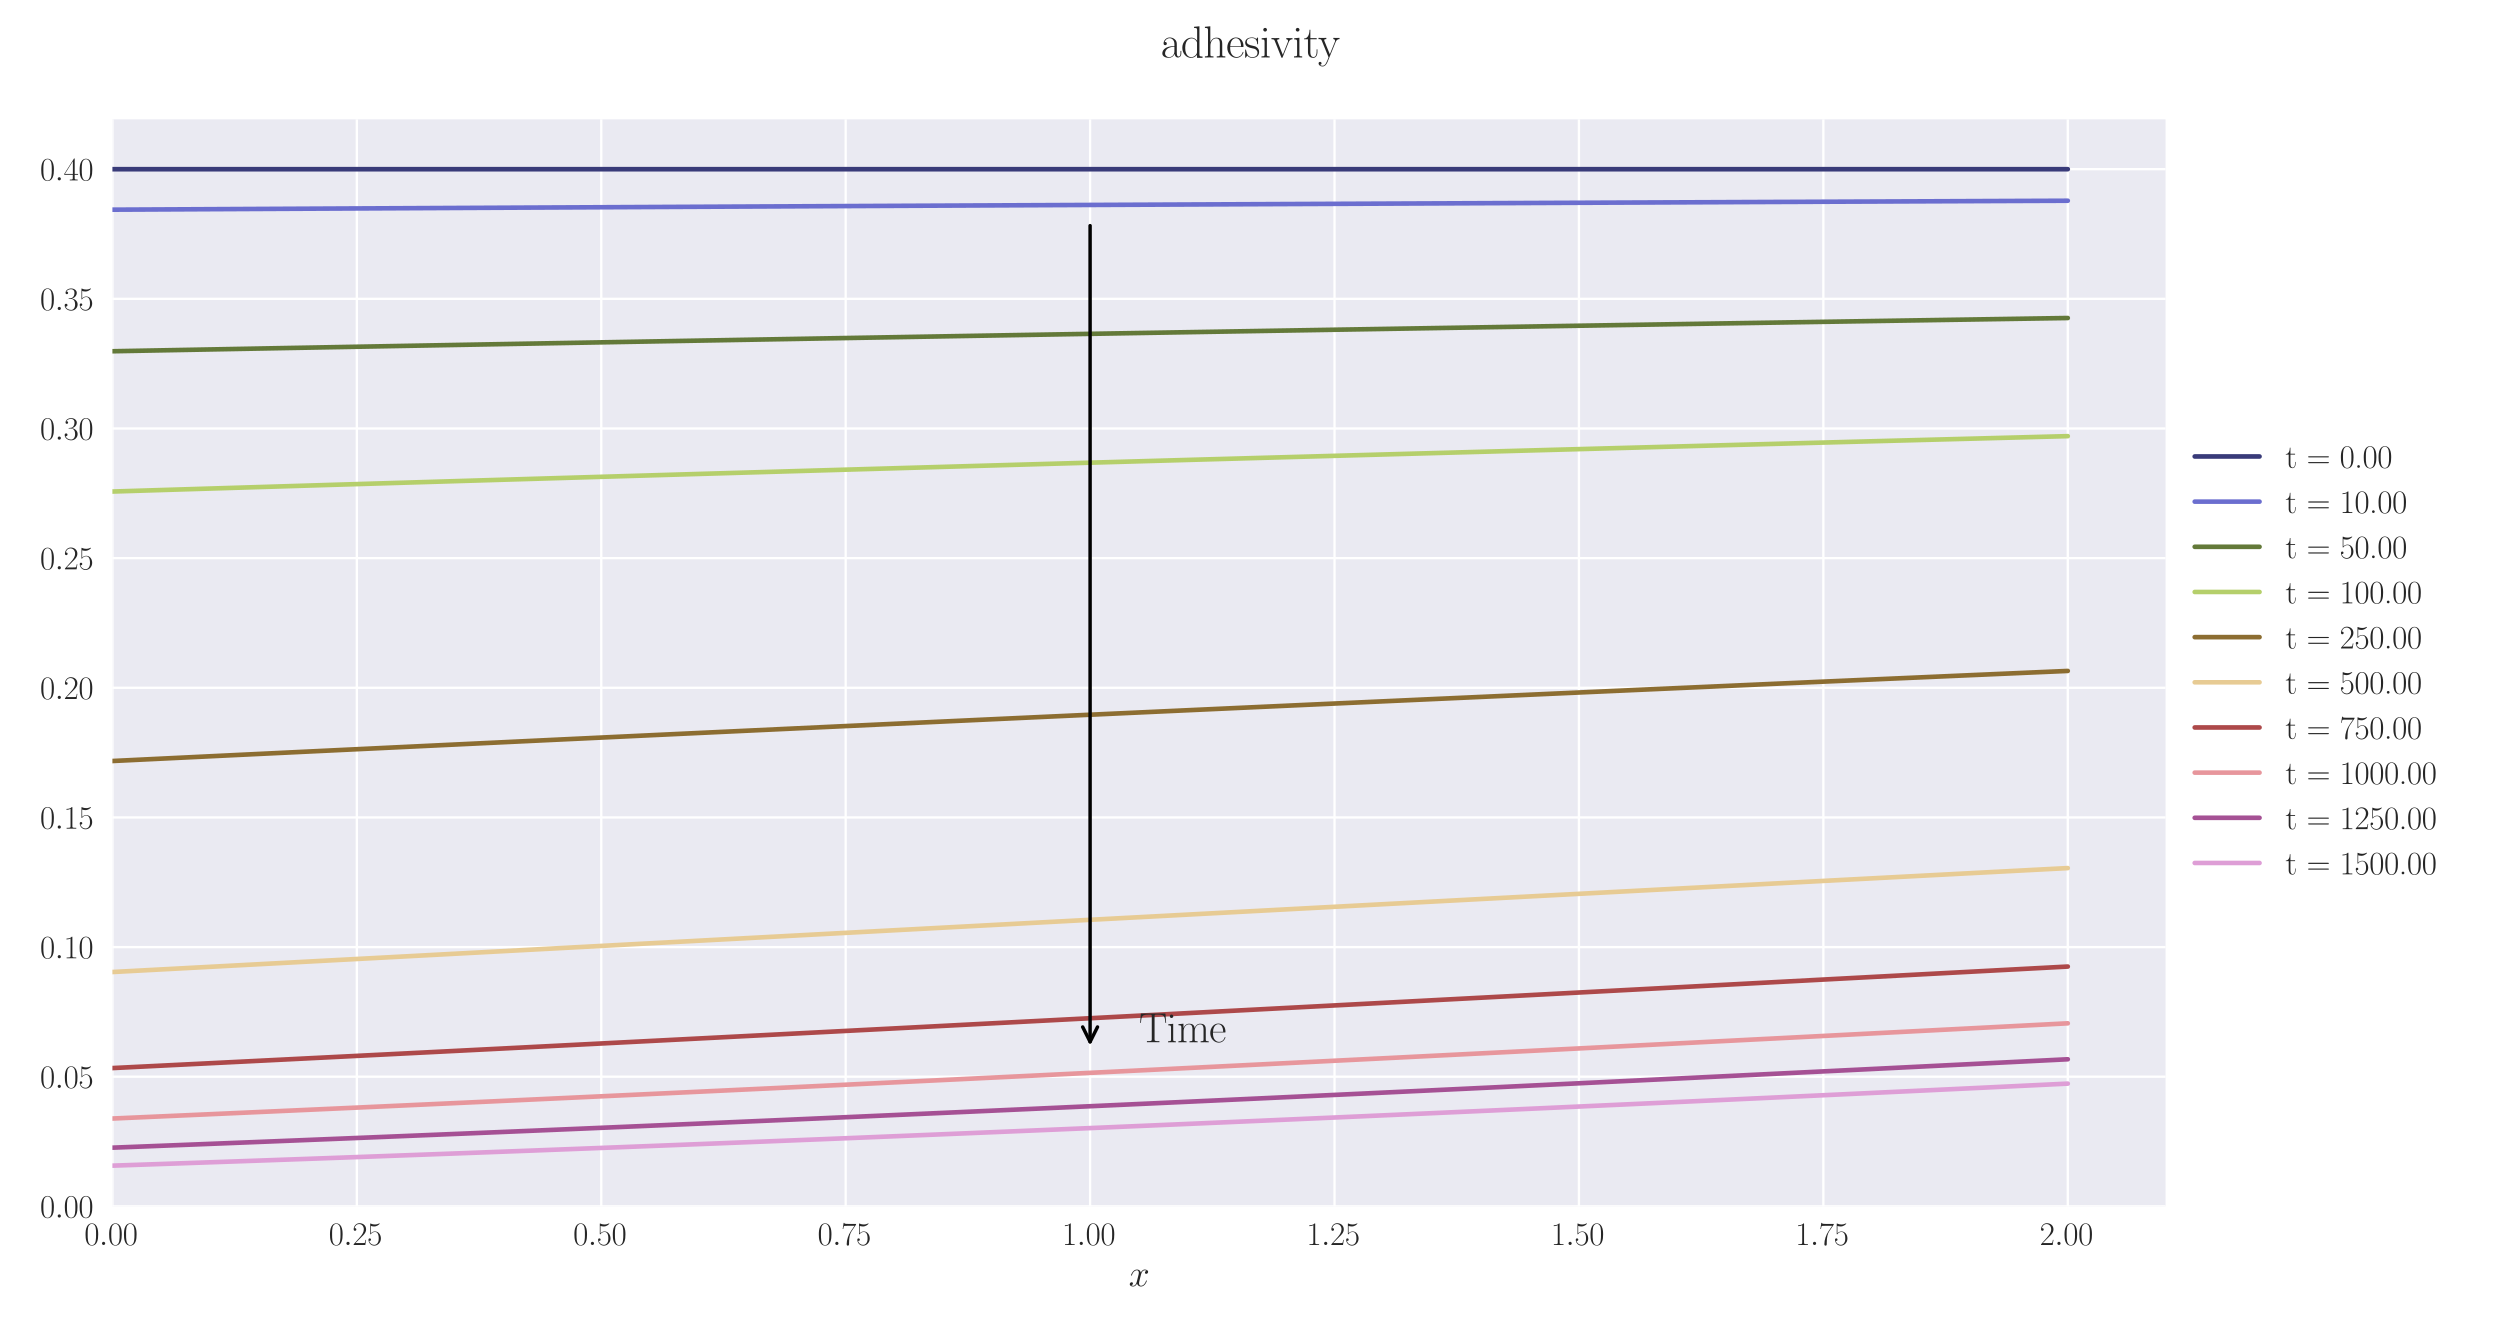 <?xml version="1.0" encoding="utf-8" standalone="no"?>
<!DOCTYPE svg PUBLIC "-//W3C//DTD SVG 1.1//EN"
  "http://www.w3.org/Graphics/SVG/1.1/DTD/svg11.dtd">
<svg xmlns:xlink="http://www.w3.org/1999/xlink" width="1080pt" height="576pt" viewBox="0 0 1080 576" xmlns="http://www.w3.org/2000/svg" version="1.1">
 <defs>
  <style type="text/css">*{stroke-linejoin: round; stroke-linecap: butt}</style>
 </defs>
 <g id="figure_1">
  <g id="patch_1">
   <path d="M 0 576 
L 1080 576 
L 1080 0 
L 0 0 
z
" style="fill: #ffffff"/>
  </g>
  <g id="axes_1">
   <g id="patch_2">
    <path d="M 48.559 521.153 
L 935.518 521.153 
L 935.518 51.564 
L 48.559 51.564 
z
" style="fill: #eaeaf2"/>
   </g>
   <g id="matplotlib.axis_1">
    <g id="xtick_1">
     <g id="line2d_1">
      <path d="M 48.559 521.153 
L 48.559 51.564 
" clip-path="url(#p5859618c76)" style="fill: none; stroke: #ffffff; stroke-linecap: round"/>
     </g>
     <g id="line2d_2"/>
     <g id="text_1">
      <!-- $\mathdefault{0.00}$ -->
      <g style="fill: #262626" transform="translate(36.42 537.839) scale(0.14 -0.14)">
       <defs>
        <path id="CMR17-30" d="M 2688 2025 
C 2688 2416 2682 3080 2413 3591 
C 2176 4039 1798 4198 1466 4198 
C 1158 4198 768 4058 525 3597 
C 269 3118 243 2524 243 2025 
C 243 1661 250 1106 448 619 
C 723 -39 1216 -128 1466 -128 
C 1760 -128 2208 -7 2470 600 
C 2662 1042 2688 1559 2688 2025 
z
M 1466 -26 
C 1056 -26 813 325 723 812 
C 653 1188 653 1738 653 2096 
C 653 2588 653 2997 736 3387 
C 858 3929 1216 4096 1466 4096 
C 1728 4096 2067 3923 2189 3400 
C 2272 3036 2278 2607 2278 2096 
C 2278 1680 2278 1169 2202 792 
C 2067 95 1690 -26 1466 -26 
z
" transform="scale(0.016)"/>
        <path id="CMMI12-3a" d="M 1178 307 
C 1178 492 1024 619 870 619 
C 685 619 557 466 557 313 
C 557 128 710 0 864 0 
C 1050 0 1178 153 1178 307 
z
" transform="scale(0.016)"/>
       </defs>
       <use xlink:href="#CMR17-30" transform="scale(0.996)"/>
       <use xlink:href="#CMMI12-3a" transform="translate(45.69 0) scale(0.996)"/>
       <use xlink:href="#CMR17-30" transform="translate(72.788 0) scale(0.996)"/>
       <use xlink:href="#CMR17-30" transform="translate(118.478 0) scale(0.996)"/>
      </g>
     </g>
    </g>
    <g id="xtick_2">
     <g id="line2d_3">
      <path d="M 154.149 521.153 
L 154.149 51.564 
" clip-path="url(#p5859618c76)" style="fill: none; stroke: #ffffff; stroke-linecap: round"/>
     </g>
     <g id="line2d_4"/>
     <g id="text_2">
      <!-- $\mathdefault{0.25}$ -->
      <g style="fill: #262626" transform="translate(142.01 537.839) scale(0.14 -0.14)">
       <defs>
        <path id="CMR17-32" d="M 2669 989 
L 2554 989 
C 2490 536 2438 459 2413 420 
C 2381 369 1920 369 1830 369 
L 602 369 
C 832 619 1280 1072 1824 1597 
C 2214 1967 2669 2402 2669 3035 
C 2669 3790 2067 4224 1395 4224 
C 691 4224 262 3604 262 3030 
C 262 2780 448 2748 525 2748 
C 589 2748 781 2787 781 3010 
C 781 3207 614 3264 525 3264 
C 486 3264 448 3258 422 3245 
C 544 3790 915 4058 1306 4058 
C 1862 4058 2227 3617 2227 3035 
C 2227 2479 1901 2000 1536 1584 
L 262 146 
L 262 0 
L 2515 0 
L 2669 989 
z
" transform="scale(0.016)"/>
        <path id="CMR17-35" d="M 730 3692 
C 794 3666 1056 3584 1325 3584 
C 1920 3584 2246 3911 2432 4100 
C 2432 4157 2432 4192 2394 4192 
C 2387 4192 2374 4192 2323 4163 
C 2099 4058 1837 3973 1517 3973 
C 1325 3973 1037 3999 723 4139 
C 653 4171 640 4171 634 4171 
C 602 4171 595 4164 595 4037 
L 595 2203 
C 595 2089 595 2057 659 2057 
C 691 2057 704 2070 736 2114 
C 941 2401 1222 2522 1542 2522 
C 1766 2522 2246 2382 2246 1289 
C 2246 1085 2246 715 2054 421 
C 1894 159 1645 25 1370 25 
C 947 25 518 320 403 814 
C 429 807 480 795 506 795 
C 589 795 749 840 749 1038 
C 749 1210 627 1280 506 1280 
C 358 1280 262 1190 262 1011 
C 262 454 704 -128 1382 -128 
C 2042 -128 2669 440 2669 1264 
C 2669 2030 2170 2624 1549 2624 
C 1222 2624 947 2503 730 2274 
L 730 3692 
z
" transform="scale(0.016)"/>
       </defs>
       <use xlink:href="#CMR17-30" transform="scale(0.996)"/>
       <use xlink:href="#CMMI12-3a" transform="translate(45.69 0) scale(0.996)"/>
       <use xlink:href="#CMR17-32" transform="translate(72.788 0) scale(0.996)"/>
       <use xlink:href="#CMR17-35" transform="translate(118.478 0) scale(0.996)"/>
      </g>
     </g>
    </g>
    <g id="xtick_3">
     <g id="line2d_5">
      <path d="M 259.74 521.153 
L 259.74 51.564 
" clip-path="url(#p5859618c76)" style="fill: none; stroke: #ffffff; stroke-linecap: round"/>
     </g>
     <g id="line2d_6"/>
     <g id="text_3">
      <!-- $\mathdefault{0.50}$ -->
      <g style="fill: #262626" transform="translate(247.6 537.839) scale(0.14 -0.14)">
       <use xlink:href="#CMR17-30" transform="scale(0.996)"/>
       <use xlink:href="#CMMI12-3a" transform="translate(45.69 0) scale(0.996)"/>
       <use xlink:href="#CMR17-35" transform="translate(72.788 0) scale(0.996)"/>
       <use xlink:href="#CMR17-30" transform="translate(118.478 0) scale(0.996)"/>
      </g>
     </g>
    </g>
    <g id="xtick_4">
     <g id="line2d_7">
      <path d="M 365.33 521.153 
L 365.33 51.564 
" clip-path="url(#p5859618c76)" style="fill: none; stroke: #ffffff; stroke-linecap: round"/>
     </g>
     <g id="line2d_8"/>
     <g id="text_4">
      <!-- $\mathdefault{0.75}$ -->
      <g style="fill: #262626" transform="translate(353.19 537.839) scale(0.14 -0.14)">
       <defs>
        <path id="CMR17-37" d="M 2886 3941 
L 2886 4081 
L 1382 4081 
C 634 4081 621 4165 595 4288 
L 480 4288 
L 294 3094 
L 410 3094 
C 429 3215 474 3540 550 3661 
C 589 3712 1062 3712 1171 3712 
L 2579 3712 
L 1869 2661 
C 1395 1954 1069 999 1069 165 
C 1069 89 1069 -128 1299 -128 
C 1530 -128 1530 89 1530 171 
L 1530 465 
C 1530 1508 1709 2196 2003 2636 
L 2886 3941 
z
" transform="scale(0.016)"/>
       </defs>
       <use xlink:href="#CMR17-30" transform="scale(0.996)"/>
       <use xlink:href="#CMMI12-3a" transform="translate(45.69 0) scale(0.996)"/>
       <use xlink:href="#CMR17-37" transform="translate(72.788 0) scale(0.996)"/>
       <use xlink:href="#CMR17-35" transform="translate(118.478 0) scale(0.996)"/>
      </g>
     </g>
    </g>
    <g id="xtick_5">
     <g id="line2d_9">
      <path d="M 470.92 521.153 
L 470.92 51.564 
" clip-path="url(#p5859618c76)" style="fill: none; stroke: #ffffff; stroke-linecap: round"/>
     </g>
     <g id="line2d_10"/>
     <g id="text_5">
      <!-- $\mathdefault{1.00}$ -->
      <g style="fill: #262626" transform="translate(458.781 537.839) scale(0.14 -0.14)">
       <defs>
        <path id="CMR17-31" d="M 1702 4058 
C 1702 4192 1696 4192 1606 4192 
C 1357 3916 979 3827 621 3827 
C 602 3827 570 3827 563 3808 
C 557 3795 557 3782 557 3648 
C 755 3648 1088 3686 1344 3839 
L 1344 461 
C 1344 236 1331 160 781 160 
L 589 160 
L 589 0 
C 896 0 1216 0 1523 0 
C 1830 0 2150 0 2458 0 
L 2458 160 
L 2266 160 
C 1715 160 1702 230 1702 458 
L 1702 4058 
z
" transform="scale(0.016)"/>
       </defs>
       <use xlink:href="#CMR17-31" transform="scale(0.996)"/>
       <use xlink:href="#CMMI12-3a" transform="translate(45.69 0) scale(0.996)"/>
       <use xlink:href="#CMR17-30" transform="translate(72.788 0) scale(0.996)"/>
       <use xlink:href="#CMR17-30" transform="translate(118.478 0) scale(0.996)"/>
      </g>
     </g>
    </g>
    <g id="xtick_6">
     <g id="line2d_11">
      <path d="M 576.511 521.153 
L 576.511 51.564 
" clip-path="url(#p5859618c76)" style="fill: none; stroke: #ffffff; stroke-linecap: round"/>
     </g>
     <g id="line2d_12"/>
     <g id="text_6">
      <!-- $\mathdefault{1.25}$ -->
      <g style="fill: #262626" transform="translate(564.371 537.839) scale(0.14 -0.14)">
       <use xlink:href="#CMR17-31" transform="scale(0.996)"/>
       <use xlink:href="#CMMI12-3a" transform="translate(45.69 0) scale(0.996)"/>
       <use xlink:href="#CMR17-32" transform="translate(72.788 0) scale(0.996)"/>
       <use xlink:href="#CMR17-35" transform="translate(118.478 0) scale(0.996)"/>
      </g>
     </g>
    </g>
    <g id="xtick_7">
     <g id="line2d_13">
      <path d="M 682.101 521.153 
L 682.101 51.564 
" clip-path="url(#p5859618c76)" style="fill: none; stroke: #ffffff; stroke-linecap: round"/>
     </g>
     <g id="line2d_14"/>
     <g id="text_7">
      <!-- $\mathdefault{1.50}$ -->
      <g style="fill: #262626" transform="translate(669.961 537.839) scale(0.14 -0.14)">
       <use xlink:href="#CMR17-31" transform="scale(0.996)"/>
       <use xlink:href="#CMMI12-3a" transform="translate(45.69 0) scale(0.996)"/>
       <use xlink:href="#CMR17-35" transform="translate(72.788 0) scale(0.996)"/>
       <use xlink:href="#CMR17-30" transform="translate(118.478 0) scale(0.996)"/>
      </g>
     </g>
    </g>
    <g id="xtick_8">
     <g id="line2d_15">
      <path d="M 787.691 521.153 
L 787.691 51.564 
" clip-path="url(#p5859618c76)" style="fill: none; stroke: #ffffff; stroke-linecap: round"/>
     </g>
     <g id="line2d_16"/>
     <g id="text_8">
      <!-- $\mathdefault{1.75}$ -->
      <g style="fill: #262626" transform="translate(775.552 537.839) scale(0.14 -0.14)">
       <use xlink:href="#CMR17-31" transform="scale(0.996)"/>
       <use xlink:href="#CMMI12-3a" transform="translate(45.69 0) scale(0.996)"/>
       <use xlink:href="#CMR17-37" transform="translate(72.788 0) scale(0.996)"/>
       <use xlink:href="#CMR17-35" transform="translate(118.478 0) scale(0.996)"/>
      </g>
     </g>
    </g>
    <g id="xtick_9">
     <g id="line2d_17">
      <path d="M 893.282 521.153 
L 893.282 51.564 
" clip-path="url(#p5859618c76)" style="fill: none; stroke: #ffffff; stroke-linecap: round"/>
     </g>
     <g id="line2d_18"/>
     <g id="text_9">
      <!-- $\mathdefault{2.00}$ -->
      <g style="fill: #262626" transform="translate(881.142 537.839) scale(0.14 -0.14)">
       <use xlink:href="#CMR17-32" transform="scale(0.996)"/>
       <use xlink:href="#CMMI12-3a" transform="translate(45.69 0) scale(0.996)"/>
       <use xlink:href="#CMR17-30" transform="translate(72.788 0) scale(0.996)"/>
       <use xlink:href="#CMR17-30" transform="translate(118.478 0) scale(0.996)"/>
      </g>
     </g>
    </g>
    <g id="text_10">
     <!-- $x$ -->
     <g style="fill: #262626" transform="translate(487.604 555.621) scale(0.16 -0.16)">
      <defs>
       <path id="CMMI12-78" d="M 3034 2606 
C 2829 2567 2752 2414 2752 2293 
C 2752 2139 2874 2088 2963 2088 
C 3155 2088 3290 2254 3290 2427 
C 3290 2695 2982 2816 2714 2816 
C 2323 2816 2106 2433 2048 2312 
C 1901 2816 1504 2816 1389 2816 
C 736 2816 390 1980 390 1839 
C 390 1814 416 1782 461 1782 
C 512 1782 525 1820 538 1846 
C 755 2555 1184 2689 1370 2689 
C 1658 2689 1715 2420 1715 2267 
C 1715 2127 1677 1980 1600 1673 
L 1382 798 
C 1286 415 1101 64 762 64 
C 730 64 570 64 435 147 
C 666 192 717 383 717 460 
C 717 588 621 664 499 664 
C 346 664 179 530 179 326 
C 179 57 480 -64 755 -64 
C 1062 -64 1280 179 1414 441 
C 1517 64 1837 -64 2074 -64 
C 2726 -64 3072 773 3072 913 
C 3072 945 3046 971 3008 971 
C 2950 971 2944 939 2925 888 
C 2752 326 2381 64 2093 64 
C 1869 64 1747 230 1747 492 
C 1747 632 1773 734 1875 1156 
L 2099 2024 
C 2195 2408 2413 2689 2707 2689 
C 2720 2689 2899 2689 3034 2606 
z
" transform="scale(0.016)"/>
      </defs>
      <use xlink:href="#CMMI12-78" transform="scale(0.996)"/>
     </g>
    </g>
   </g>
   <g id="matplotlib.axis_2">
    <g id="ytick_1">
     <g id="line2d_19">
      <path d="M 48.559 521.153 
L 935.518 521.153 
" clip-path="url(#p5859618c76)" style="fill: none; stroke: #ffffff; stroke-linecap: round"/>
     </g>
     <g id="line2d_20"/>
     <g id="text_11">
      <!-- $\mathdefault{0.00}$ -->
      <g style="fill: #262626" transform="translate(17.28 525.996) scale(0.14 -0.14)">
       <use xlink:href="#CMR17-30" transform="scale(0.996)"/>
       <use xlink:href="#CMMI12-3a" transform="translate(45.69 0) scale(0.996)"/>
       <use xlink:href="#CMR17-30" transform="translate(72.788 0) scale(0.996)"/>
       <use xlink:href="#CMR17-30" transform="translate(118.478 0) scale(0.996)"/>
      </g>
     </g>
    </g>
    <g id="ytick_2">
     <g id="line2d_21">
      <path d="M 48.559 465.145 
L 935.518 465.145 
" clip-path="url(#p5859618c76)" style="fill: none; stroke: #ffffff; stroke-linecap: round"/>
     </g>
     <g id="line2d_22"/>
     <g id="text_12">
      <!-- $\mathdefault{0.05}$ -->
      <g style="fill: #262626" transform="translate(17.28 469.988) scale(0.14 -0.14)">
       <use xlink:href="#CMR17-30" transform="scale(0.996)"/>
       <use xlink:href="#CMMI12-3a" transform="translate(45.69 0) scale(0.996)"/>
       <use xlink:href="#CMR17-30" transform="translate(72.788 0) scale(0.996)"/>
       <use xlink:href="#CMR17-35" transform="translate(118.478 0) scale(0.996)"/>
      </g>
     </g>
    </g>
    <g id="ytick_3">
     <g id="line2d_23">
      <path d="M 48.559 409.137 
L 935.518 409.137 
" clip-path="url(#p5859618c76)" style="fill: none; stroke: #ffffff; stroke-linecap: round"/>
     </g>
     <g id="line2d_24"/>
     <g id="text_13">
      <!-- $\mathdefault{0.10}$ -->
      <g style="fill: #262626" transform="translate(17.28 413.98) scale(0.14 -0.14)">
       <use xlink:href="#CMR17-30" transform="scale(0.996)"/>
       <use xlink:href="#CMMI12-3a" transform="translate(45.69 0) scale(0.996)"/>
       <use xlink:href="#CMR17-31" transform="translate(72.788 0) scale(0.996)"/>
       <use xlink:href="#CMR17-30" transform="translate(118.478 0) scale(0.996)"/>
      </g>
     </g>
    </g>
    <g id="ytick_4">
     <g id="line2d_25">
      <path d="M 48.559 353.129 
L 935.518 353.129 
" clip-path="url(#p5859618c76)" style="fill: none; stroke: #ffffff; stroke-linecap: round"/>
     </g>
     <g id="line2d_26"/>
     <g id="text_14">
      <!-- $\mathdefault{0.15}$ -->
      <g style="fill: #262626" transform="translate(17.28 357.972) scale(0.14 -0.14)">
       <use xlink:href="#CMR17-30" transform="scale(0.996)"/>
       <use xlink:href="#CMMI12-3a" transform="translate(45.69 0) scale(0.996)"/>
       <use xlink:href="#CMR17-31" transform="translate(72.788 0) scale(0.996)"/>
       <use xlink:href="#CMR17-35" transform="translate(118.478 0) scale(0.996)"/>
      </g>
     </g>
    </g>
    <g id="ytick_5">
     <g id="line2d_27">
      <path d="M 48.559 297.121 
L 935.518 297.121 
" clip-path="url(#p5859618c76)" style="fill: none; stroke: #ffffff; stroke-linecap: round"/>
     </g>
     <g id="line2d_28"/>
     <g id="text_15">
      <!-- $\mathdefault{0.20}$ -->
      <g style="fill: #262626" transform="translate(17.28 301.963) scale(0.14 -0.14)">
       <use xlink:href="#CMR17-30" transform="scale(0.996)"/>
       <use xlink:href="#CMMI12-3a" transform="translate(45.69 0) scale(0.996)"/>
       <use xlink:href="#CMR17-32" transform="translate(72.788 0) scale(0.996)"/>
       <use xlink:href="#CMR17-30" transform="translate(118.478 0) scale(0.996)"/>
      </g>
     </g>
    </g>
    <g id="ytick_6">
     <g id="line2d_29">
      <path d="M 48.559 241.112 
L 935.518 241.112 
" clip-path="url(#p5859618c76)" style="fill: none; stroke: #ffffff; stroke-linecap: round"/>
     </g>
     <g id="line2d_30"/>
     <g id="text_16">
      <!-- $\mathdefault{0.25}$ -->
      <g style="fill: #262626" transform="translate(17.28 245.955) scale(0.14 -0.14)">
       <use xlink:href="#CMR17-30" transform="scale(0.996)"/>
       <use xlink:href="#CMMI12-3a" transform="translate(45.69 0) scale(0.996)"/>
       <use xlink:href="#CMR17-32" transform="translate(72.788 0) scale(0.996)"/>
       <use xlink:href="#CMR17-35" transform="translate(118.478 0) scale(0.996)"/>
      </g>
     </g>
    </g>
    <g id="ytick_7">
     <g id="line2d_31">
      <path d="M 48.559 185.104 
L 935.518 185.104 
" clip-path="url(#p5859618c76)" style="fill: none; stroke: #ffffff; stroke-linecap: round"/>
     </g>
     <g id="line2d_32"/>
     <g id="text_17">
      <!-- $\mathdefault{0.30}$ -->
      <g style="fill: #262626" transform="translate(17.28 189.947) scale(0.14 -0.14)">
       <defs>
        <path id="CMR17-33" d="M 1414 2157 
C 1984 2157 2234 1662 2234 1090 
C 2234 320 1824 25 1453 25 
C 1114 25 563 194 390 693 
C 422 680 454 680 486 680 
C 640 680 755 782 755 948 
C 755 1133 614 1216 486 1216 
C 378 1216 211 1165 211 926 
C 211 335 787 -128 1466 -128 
C 2176 -128 2720 430 2720 1085 
C 2720 1707 2208 2157 1600 2227 
C 2086 2328 2554 2756 2554 3329 
C 2554 3820 2048 4179 1472 4179 
C 890 4179 378 3829 378 3329 
C 378 3110 544 3072 627 3072 
C 762 3072 877 3155 877 3321 
C 877 3486 762 3569 627 3569 
C 602 3569 570 3569 544 3557 
C 730 3959 1235 4032 1459 4032 
C 1683 4032 2106 3925 2106 3320 
C 2106 3143 2080 2828 1862 2550 
C 1670 2304 1453 2304 1242 2284 
C 1210 2284 1062 2269 1037 2269 
C 992 2263 966 2257 966 2208 
C 966 2163 973 2157 1101 2157 
L 1414 2157 
z
" transform="scale(0.016)"/>
       </defs>
       <use xlink:href="#CMR17-30" transform="scale(0.996)"/>
       <use xlink:href="#CMMI12-3a" transform="translate(45.69 0) scale(0.996)"/>
       <use xlink:href="#CMR17-33" transform="translate(72.788 0) scale(0.996)"/>
       <use xlink:href="#CMR17-30" transform="translate(118.478 0) scale(0.996)"/>
      </g>
     </g>
    </g>
    <g id="ytick_8">
     <g id="line2d_33">
      <path d="M 48.559 129.096 
L 935.518 129.096 
" clip-path="url(#p5859618c76)" style="fill: none; stroke: #ffffff; stroke-linecap: round"/>
     </g>
     <g id="line2d_34"/>
     <g id="text_18">
      <!-- $\mathdefault{0.35}$ -->
      <g style="fill: #262626" transform="translate(17.28 133.939) scale(0.14 -0.14)">
       <use xlink:href="#CMR17-30" transform="scale(0.996)"/>
       <use xlink:href="#CMMI12-3a" transform="translate(45.69 0) scale(0.996)"/>
       <use xlink:href="#CMR17-33" transform="translate(72.788 0) scale(0.996)"/>
       <use xlink:href="#CMR17-35" transform="translate(118.478 0) scale(0.996)"/>
      </g>
     </g>
    </g>
    <g id="ytick_9">
     <g id="line2d_35">
      <path d="M 48.559 73.088 
L 935.518 73.088 
" clip-path="url(#p5859618c76)" style="fill: none; stroke: #ffffff; stroke-linecap: round"/>
     </g>
     <g id="line2d_36"/>
     <g id="text_19">
      <!-- $\mathdefault{0.40}$ -->
      <g style="fill: #262626" transform="translate(17.28 77.931) scale(0.14 -0.14)">
       <defs>
        <path id="CMR17-34" d="M 2150 4122 
C 2150 4256 2144 4256 2029 4256 
L 128 1254 
L 128 1088 
L 1779 1088 
L 1779 457 
C 1779 224 1766 160 1318 160 
L 1197 160 
L 1197 0 
C 1402 0 1747 0 1965 0 
C 2182 0 2528 0 2733 0 
L 2733 160 
L 2611 160 
C 2163 160 2150 224 2150 457 
L 2150 1088 
L 2803 1088 
L 2803 1254 
L 2150 1254 
L 2150 4122 
z
M 1798 3703 
L 1798 1254 
L 256 1254 
L 1798 3703 
z
" transform="scale(0.016)"/>
       </defs>
       <use xlink:href="#CMR17-30" transform="scale(0.996)"/>
       <use xlink:href="#CMMI12-3a" transform="translate(45.69 0) scale(0.996)"/>
       <use xlink:href="#CMR17-34" transform="translate(72.788 0) scale(0.996)"/>
       <use xlink:href="#CMR17-30" transform="translate(118.478 0) scale(0.996)"/>
      </g>
     </g>
    </g>
   </g>
   <g id="line2d_37">
    <path d="M 48.559 73.088 
L 57.006 73.088 
L 65.454 73.088 
L 73.901 73.088 
L 82.348 73.088 
L 90.795 73.088 
L 99.242 73.088 
L 107.69 73.088 
L 116.137 73.088 
L 124.584 73.088 
L 133.031 73.088 
L 141.479 73.088 
L 149.926 73.088 
L 158.373 73.088 
L 166.82 73.088 
L 175.267 73.088 
L 183.715 73.088 
L 192.162 73.088 
L 200.609 73.088 
L 209.056 73.088 
L 217.504 73.088 
L 225.951 73.088 
L 234.398 73.088 
L 242.845 73.088 
L 251.292 73.088 
L 259.74 73.088 
L 268.187 73.088 
L 276.634 73.088 
L 285.081 73.088 
L 293.529 73.088 
L 301.976 73.088 
L 310.423 73.088 
L 318.87 73.088 
L 327.317 73.088 
L 335.765 73.088 
L 344.212 73.088 
L 352.659 73.088 
L 361.106 73.088 
L 369.554 73.088 
L 378.001 73.088 
L 386.448 73.088 
L 394.895 73.088 
L 403.343 73.088 
L 411.79 73.088 
L 420.237 73.088 
L 428.684 73.088 
L 437.131 73.088 
L 445.579 73.088 
L 454.026 73.088 
L 462.473 73.088 
L 470.92 73.088 
L 479.368 73.088 
L 487.815 73.088 
L 496.262 73.088 
L 504.709 73.088 
L 513.156 73.088 
L 521.604 73.088 
L 530.051 73.088 
L 538.498 73.088 
L 546.945 73.088 
L 555.393 73.088 
L 563.84 73.088 
L 572.287 73.088 
L 580.734 73.088 
L 589.181 73.088 
L 597.629 73.088 
L 606.076 73.088 
L 614.523 73.088 
L 622.97 73.088 
L 631.418 73.088 
L 639.865 73.088 
L 648.312 73.088 
L 656.759 73.088 
L 665.206 73.088 
L 673.654 73.088 
L 682.101 73.088 
L 690.548 73.088 
L 698.995 73.088 
L 707.443 73.088 
L 715.89 73.088 
L 724.337 73.088 
L 732.784 73.088 
L 741.232 73.088 
L 749.679 73.088 
L 758.126 73.088 
L 766.573 73.088 
L 775.02 73.088 
L 783.468 73.088 
L 791.915 73.088 
L 800.362 73.088 
L 808.809 73.088 
L 817.257 73.088 
L 825.704 73.088 
L 834.151 73.088 
L 842.598 73.088 
L 851.045 73.088 
L 859.493 73.088 
L 867.94 73.088 
L 876.387 73.088 
L 884.834 73.088 
L 893.282 73.088 
" clip-path="url(#p5859618c76)" style="fill: none; stroke: #393b79; stroke-width: 2; stroke-linecap: round"/>
   </g>
   <g id="line2d_38">
    <path d="M 48.559 90.584 
L 57.006 90.541 
L 65.454 90.497 
L 73.901 90.454 
L 82.348 90.411 
L 90.795 90.368 
L 99.242 90.325 
L 107.69 90.282 
L 116.137 90.239 
L 124.584 90.197 
L 133.031 90.154 
L 141.479 90.112 
L 149.926 90.069 
L 158.373 90.027 
L 166.82 89.985 
L 175.267 89.943 
L 183.715 89.901 
L 192.162 89.859 
L 200.609 89.818 
L 209.056 89.776 
L 217.504 89.735 
L 225.951 89.693 
L 234.398 89.652 
L 242.845 89.611 
L 251.292 89.57 
L 259.74 89.529 
L 268.187 89.488 
L 276.634 89.447 
L 285.081 89.407 
L 293.529 89.366 
L 301.976 89.326 
L 310.423 89.285 
L 318.87 89.245 
L 327.317 89.205 
L 335.765 89.165 
L 344.212 89.125 
L 352.659 89.085 
L 361.106 89.046 
L 369.554 89.006 
L 378.001 88.966 
L 386.448 88.927 
L 394.895 88.888 
L 403.343 88.848 
L 411.79 88.809 
L 420.237 88.77 
L 428.684 88.731 
L 437.131 88.691 
L 445.579 88.652 
L 454.026 88.614 
L 462.473 88.575 
L 470.92 88.536 
L 479.368 88.497 
L 487.815 88.459 
L 496.262 88.421 
L 504.709 88.382 
L 513.156 88.344 
L 521.604 88.306 
L 530.051 88.268 
L 538.498 88.23 
L 546.945 88.192 
L 555.393 88.154 
L 563.84 88.117 
L 572.287 88.079 
L 580.734 88.042 
L 589.181 88.004 
L 597.629 87.967 
L 606.076 87.93 
L 614.523 87.893 
L 622.97 87.856 
L 631.418 87.819 
L 639.865 87.782 
L 648.312 87.745 
L 656.759 87.709 
L 665.206 87.672 
L 673.654 87.636 
L 682.101 87.6 
L 690.548 87.563 
L 698.995 87.527 
L 707.443 87.491 
L 715.89 87.455 
L 724.337 87.419 
L 732.784 87.383 
L 741.232 87.348 
L 749.679 87.312 
L 758.126 87.276 
L 766.573 87.241 
L 775.02 87.206 
L 783.468 87.17 
L 791.915 87.135 
L 800.362 87.1 
L 808.809 87.065 
L 817.257 87.03 
L 825.704 86.994 
L 834.151 86.96 
L 842.598 86.925 
L 851.045 86.89 
L 859.493 86.855 
L 867.94 86.821 
L 876.387 86.786 
L 884.834 86.752 
L 893.282 86.717 
" clip-path="url(#p5859618c76)" style="fill: none; stroke: #6b6ecf; stroke-width: 2; stroke-linecap: round"/>
   </g>
   <g id="line2d_39">
    <path d="M 48.559 151.742 
L 57.006 151.585 
L 65.454 151.428 
L 73.901 151.271 
L 82.348 151.115 
L 90.795 150.958 
L 99.242 150.802 
L 107.69 150.646 
L 116.137 150.49 
L 124.584 150.335 
L 133.031 150.18 
L 141.479 150.026 
L 149.926 149.872 
L 158.373 149.718 
L 166.82 149.564 
L 175.267 149.41 
L 183.715 149.257 
L 192.162 149.104 
L 200.609 148.951 
L 209.056 148.799 
L 217.504 148.647 
L 225.951 148.496 
L 234.398 148.345 
L 242.845 148.194 
L 251.292 148.042 
L 259.74 147.892 
L 268.187 147.741 
L 276.634 147.591 
L 285.081 147.442 
L 293.529 147.292 
L 301.976 147.144 
L 310.423 146.995 
L 318.87 146.846 
L 327.317 146.698 
L 335.765 146.55 
L 344.212 146.402 
L 352.659 146.254 
L 361.106 146.107 
L 369.554 145.96 
L 378.001 145.814 
L 386.448 145.668 
L 394.895 145.522 
L 403.343 145.376 
L 411.79 145.23 
L 420.237 145.085 
L 428.684 144.94 
L 437.131 144.795 
L 445.579 144.651 
L 454.026 144.507 
L 462.473 144.364 
L 470.92 144.22 
L 479.368 144.077 
L 487.815 143.934 
L 496.262 143.791 
L 504.709 143.648 
L 513.156 143.506 
L 521.604 143.364 
L 530.051 143.222 
L 538.498 143.081 
L 546.945 142.94 
L 555.393 142.8 
L 563.84 142.659 
L 572.287 142.518 
L 580.734 142.378 
L 589.181 142.238 
L 597.629 142.099 
L 606.076 141.96 
L 614.523 141.821 
L 622.97 141.682 
L 631.418 141.544 
L 639.865 141.406 
L 648.312 141.268 
L 656.759 141.13 
L 665.206 140.993 
L 673.654 140.855 
L 682.101 140.719 
L 690.548 140.582 
L 698.995 140.446 
L 707.443 140.31 
L 715.89 140.174 
L 724.337 140.039 
L 732.784 139.904 
L 741.232 139.769 
L 749.679 139.634 
L 758.126 139.499 
L 766.573 139.365 
L 775.02 139.231 
L 783.468 139.097 
L 791.915 138.964 
L 800.362 138.831 
L 808.809 138.698 
L 817.257 138.566 
L 825.704 138.433 
L 834.151 138.3 
L 842.598 138.168 
L 851.045 138.037 
L 859.493 137.905 
L 867.94 137.774 
L 876.387 137.643 
L 884.834 137.513 
L 893.282 137.382 
" clip-path="url(#p5859618c76)" style="fill: none; stroke: #637939; stroke-width: 2; stroke-linecap: round"/>
   </g>
   <g id="line2d_40">
    <path d="M 48.559 212.347 
L 57.006 212.087 
L 65.454 211.827 
L 73.901 211.569 
L 82.348 211.311 
L 90.795 211.053 
L 99.242 210.795 
L 107.69 210.538 
L 116.137 210.282 
L 124.584 210.025 
L 133.031 209.769 
L 141.479 209.514 
L 149.926 209.259 
L 158.373 209.005 
L 166.82 208.75 
L 175.267 208.497 
L 183.715 208.244 
L 192.162 207.991 
L 200.609 207.738 
L 209.056 207.486 
L 217.504 207.235 
L 225.951 206.983 
L 234.398 206.732 
L 242.845 206.482 
L 251.292 206.232 
L 259.74 205.983 
L 268.187 205.733 
L 276.634 205.485 
L 285.081 205.237 
L 293.529 204.989 
L 301.976 204.741 
L 310.423 204.494 
L 318.87 204.247 
L 327.317 204.002 
L 335.765 203.756 
L 344.212 203.51 
L 352.659 203.265 
L 361.106 203.021 
L 369.554 202.777 
L 378.001 202.532 
L 386.448 202.289 
L 394.895 202.046 
L 403.343 201.804 
L 411.79 201.561 
L 420.237 201.319 
L 428.684 201.078 
L 437.131 200.838 
L 445.579 200.597 
L 454.026 200.357 
L 462.473 200.117 
L 470.92 199.878 
L 479.368 199.639 
L 487.815 199.4 
L 496.262 199.162 
L 504.709 198.924 
L 513.156 198.687 
L 521.604 198.45 
L 530.051 198.213 
L 538.498 197.977 
L 546.945 197.742 
L 555.393 197.507 
L 563.84 197.272 
L 572.287 197.037 
L 580.734 196.803 
L 589.181 196.569 
L 597.629 196.336 
L 606.076 196.103 
L 614.523 195.87 
L 622.97 195.638 
L 631.418 195.406 
L 639.865 195.175 
L 648.312 194.944 
L 656.759 194.713 
L 665.206 194.483 
L 673.654 194.254 
L 682.101 194.024 
L 690.548 193.795 
L 698.995 193.566 
L 707.443 193.338 
L 715.89 193.11 
L 724.337 192.883 
L 732.784 192.656 
L 741.232 192.429 
L 749.679 192.203 
L 758.126 191.977 
L 766.573 191.752 
L 775.02 191.526 
L 783.468 191.301 
L 791.915 191.077 
L 800.362 190.853 
L 808.809 190.63 
L 817.257 190.406 
L 825.704 190.183 
L 834.151 189.961 
L 842.598 189.739 
L 851.045 189.518 
L 859.493 189.296 
L 867.94 189.075 
L 876.387 188.854 
L 884.834 188.634 
L 893.282 188.415 
" clip-path="url(#p5859618c76)" style="fill: none; stroke: #b5cf6b; stroke-width: 2; stroke-linecap: round"/>
   </g>
   <g id="line2d_41">
    <path d="M 48.559 328.758 
L 57.006 328.348 
L 65.454 327.939 
L 73.901 327.53 
L 82.348 327.121 
L 90.795 326.712 
L 99.242 326.304 
L 107.69 325.897 
L 116.137 325.49 
L 124.584 325.083 
L 133.031 324.677 
L 141.479 324.271 
L 149.926 323.865 
L 158.373 323.46 
L 166.82 323.055 
L 175.267 322.651 
L 183.715 322.247 
L 192.162 321.844 
L 200.609 321.441 
L 209.056 321.038 
L 217.504 320.636 
L 225.951 320.234 
L 234.398 319.832 
L 242.845 319.431 
L 251.292 319.031 
L 259.74 318.631 
L 268.187 318.231 
L 276.634 317.831 
L 285.081 317.432 
L 293.529 317.034 
L 301.976 316.636 
L 310.423 316.238 
L 318.87 315.841 
L 327.317 315.444 
L 335.765 315.047 
L 344.212 314.651 
L 352.659 314.256 
L 361.106 313.861 
L 369.554 313.466 
L 378.001 313.072 
L 386.448 312.677 
L 394.895 312.284 
L 403.343 311.891 
L 411.79 311.498 
L 420.237 311.106 
L 428.684 310.715 
L 437.131 310.323 
L 445.579 309.932 
L 454.026 309.542 
L 462.473 309.152 
L 470.92 308.762 
L 479.368 308.373 
L 487.815 307.984 
L 496.262 307.596 
L 504.709 307.208 
L 513.156 306.82 
L 521.604 306.433 
L 530.051 306.047 
L 538.498 305.661 
L 546.945 305.275 
L 555.393 304.89 
L 563.84 304.505 
L 572.287 304.12 
L 580.734 303.736 
L 589.181 303.353 
L 597.629 302.97 
L 606.076 302.587 
L 614.523 302.205 
L 622.97 301.823 
L 631.418 301.442 
L 639.865 301.061 
L 648.312 300.68 
L 656.759 300.3 
L 665.206 299.921 
L 673.654 299.542 
L 682.101 299.163 
L 690.548 298.785 
L 698.995 298.407 
L 707.443 298.03 
L 715.89 297.653 
L 724.337 297.276 
L 732.784 296.9 
L 741.232 296.525 
L 749.679 296.15 
L 758.126 295.775 
L 766.573 295.401 
L 775.02 295.027 
L 783.468 294.653 
L 791.915 294.281 
L 800.362 293.908 
L 808.809 293.536 
L 817.257 293.165 
L 825.704 292.794 
L 834.151 292.423 
L 842.598 292.053 
L 851.045 291.683 
L 859.493 291.314 
L 867.94 290.945 
L 876.387 290.576 
L 884.834 290.209 
L 893.282 289.841 
" clip-path="url(#p5859618c76)" style="fill: none; stroke: #8c6d31; stroke-width: 2; stroke-linecap: round"/>
   </g>
   <g id="line2d_42">
    <path d="M 48.559 419.917 
L 57.006 419.466 
L 65.454 419.016 
L 73.901 418.565 
L 82.348 418.114 
L 90.795 417.664 
L 99.242 417.213 
L 107.69 416.762 
L 116.137 416.311 
L 124.584 415.86 
L 133.031 415.408 
L 141.479 414.957 
L 149.926 414.506 
L 158.373 414.055 
L 166.82 413.603 
L 175.267 413.152 
L 183.715 412.701 
L 192.162 412.249 
L 200.609 411.798 
L 209.056 411.346 
L 217.504 410.895 
L 225.951 410.443 
L 234.398 409.992 
L 242.845 409.54 
L 251.292 409.088 
L 259.74 408.637 
L 268.187 408.185 
L 276.634 407.734 
L 285.081 407.282 
L 293.529 406.831 
L 301.976 406.379 
L 310.423 405.928 
L 318.87 405.476 
L 327.317 405.025 
L 335.765 404.574 
L 344.212 404.122 
L 352.659 403.671 
L 361.106 403.22 
L 369.554 402.768 
L 378.001 402.317 
L 386.448 401.866 
L 394.895 401.415 
L 403.343 400.964 
L 411.79 400.513 
L 420.237 400.062 
L 428.684 399.611 
L 437.131 399.161 
L 445.579 398.71 
L 454.026 398.259 
L 462.473 397.809 
L 470.92 397.358 
L 479.368 396.908 
L 487.815 396.458 
L 496.262 396.008 
L 504.709 395.558 
L 513.156 395.108 
L 521.604 394.658 
L 530.051 394.208 
L 538.498 393.758 
L 546.945 393.309 
L 555.393 392.859 
L 563.84 392.41 
L 572.287 391.961 
L 580.734 391.512 
L 589.181 391.063 
L 597.629 390.614 
L 606.076 390.166 
L 614.523 389.717 
L 622.97 389.269 
L 631.418 388.82 
L 639.865 388.372 
L 648.312 387.924 
L 656.759 387.476 
L 665.206 387.029 
L 673.654 386.581 
L 682.101 386.134 
L 690.548 385.687 
L 698.995 385.24 
L 707.443 384.793 
L 715.89 384.346 
L 724.337 383.9 
L 732.784 383.453 
L 741.232 383.007 
L 749.679 382.561 
L 758.126 382.115 
L 766.573 381.67 
L 775.02 381.224 
L 783.468 380.779 
L 791.915 380.334 
L 800.362 379.889 
L 808.809 379.445 
L 817.257 379 
L 825.704 378.556 
L 834.151 378.112 
L 842.598 377.668 
L 851.045 377.224 
L 859.493 376.781 
L 867.94 376.338 
L 876.387 375.894 
L 884.834 375.452 
L 893.282 375.009 
" clip-path="url(#p5859618c76)" style="fill: none; stroke: #e7cb94; stroke-width: 2; stroke-linecap: round"/>
   </g>
   <g id="line2d_43">
    <path d="M 48.559 461.409 
L 57.006 460.991 
L 65.454 460.572 
L 73.901 460.153 
L 82.348 459.733 
L 90.795 459.312 
L 99.242 458.891 
L 107.69 458.469 
L 116.137 458.047 
L 124.584 457.624 
L 133.031 457.2 
L 141.479 456.776 
L 149.926 456.352 
L 158.373 455.926 
L 166.82 455.501 
L 175.267 455.074 
L 183.715 454.648 
L 192.162 454.22 
L 200.609 453.793 
L 209.056 453.364 
L 217.504 452.936 
L 225.951 452.506 
L 234.398 452.077 
L 242.845 451.647 
L 251.292 451.216 
L 259.74 450.785 
L 268.187 450.353 
L 276.634 449.921 
L 285.081 449.489 
L 293.529 449.056 
L 301.976 448.622 
L 310.423 448.189 
L 318.87 447.755 
L 327.317 447.32 
L 335.765 446.885 
L 344.212 446.45 
L 352.659 446.014 
L 361.106 445.578 
L 369.554 445.141 
L 378.001 444.704 
L 386.448 444.267 
L 394.895 443.829 
L 403.343 443.391 
L 411.79 442.953 
L 420.237 442.514 
L 428.684 442.075 
L 437.131 441.635 
L 445.579 441.196 
L 454.026 440.756 
L 462.473 440.315 
L 470.92 439.875 
L 479.368 439.433 
L 487.815 438.992 
L 496.262 438.551 
L 504.709 438.109 
L 513.156 437.666 
L 521.604 437.224 
L 530.051 436.781 
L 538.498 436.338 
L 546.945 435.895 
L 555.393 435.451 
L 563.84 435.008 
L 572.287 434.563 
L 580.734 434.119 
L 589.181 433.675 
L 597.629 433.23 
L 606.076 432.785 
L 614.523 432.34 
L 622.97 431.894 
L 631.418 431.448 
L 639.865 431.002 
L 648.312 430.556 
L 656.759 430.11 
L 665.206 429.663 
L 673.654 429.217 
L 682.101 428.77 
L 690.548 428.323 
L 698.995 427.876 
L 707.443 427.428 
L 715.89 426.981 
L 724.337 426.533 
L 732.784 426.085 
L 741.232 425.637 
L 749.679 425.189 
L 758.126 424.74 
L 766.573 424.292 
L 775.02 423.843 
L 783.468 423.394 
L 791.915 422.945 
L 800.362 422.496 
L 808.809 422.047 
L 817.257 421.598 
L 825.704 421.149 
L 834.151 420.699 
L 842.598 420.25 
L 851.045 419.8 
L 859.493 419.35 
L 867.94 418.9 
L 876.387 418.45 
L 884.834 418 
L 893.282 417.55 
" clip-path="url(#p5859618c76)" style="fill: none; stroke: #ad494a; stroke-width: 2; stroke-linecap: round"/>
   </g>
   <g id="line2d_44">
    <path d="M 48.559 483.208 
L 57.006 482.836 
L 65.454 482.463 
L 73.901 482.088 
L 82.348 481.713 
L 90.795 481.337 
L 99.242 480.959 
L 107.69 480.581 
L 116.137 480.202 
L 124.584 479.821 
L 133.031 479.44 
L 141.479 479.057 
L 149.926 478.674 
L 158.373 478.29 
L 166.82 477.904 
L 175.267 477.518 
L 183.715 477.131 
L 192.162 476.743 
L 200.609 476.354 
L 209.056 475.964 
L 217.504 475.573 
L 225.951 475.181 
L 234.398 474.789 
L 242.845 474.395 
L 251.292 474.001 
L 259.74 473.606 
L 268.187 473.21 
L 276.634 472.813 
L 285.081 472.415 
L 293.529 472.017 
L 301.976 471.617 
L 310.423 471.217 
L 318.87 470.816 
L 327.317 470.414 
L 335.765 470.012 
L 344.212 469.608 
L 352.659 469.204 
L 361.106 468.799 
L 369.554 468.394 
L 378.001 467.987 
L 386.448 467.58 
L 394.895 467.172 
L 403.343 466.764 
L 411.79 466.354 
L 420.237 465.944 
L 428.684 465.534 
L 437.131 465.122 
L 445.579 464.71 
L 454.026 464.297 
L 462.473 463.884 
L 470.92 463.47 
L 479.368 463.055 
L 487.815 462.64 
L 496.262 462.224 
L 504.709 461.807 
L 513.156 461.39 
L 521.604 460.972 
L 530.051 460.553 
L 538.498 460.134 
L 546.945 459.714 
L 555.393 459.294 
L 563.84 458.873 
L 572.287 458.452 
L 580.734 458.029 
L 589.181 457.607 
L 597.629 457.184 
L 606.076 456.76 
L 614.523 456.336 
L 622.97 455.911 
L 631.418 455.485 
L 639.865 455.059 
L 648.312 454.633 
L 656.759 454.206 
L 665.206 453.779 
L 673.654 453.351 
L 682.101 452.922 
L 690.548 452.493 
L 698.995 452.064 
L 707.443 451.634 
L 715.89 451.204 
L 724.337 450.773 
L 732.784 450.342 
L 741.232 449.91 
L 749.679 449.478 
L 758.126 449.046 
L 766.573 448.613 
L 775.02 448.179 
L 783.468 447.745 
L 791.915 447.311 
L 800.362 446.876 
L 808.809 446.441 
L 817.257 446.006 
L 825.704 445.57 
L 834.151 445.134 
L 842.598 444.697 
L 851.045 444.26 
L 859.493 443.823 
L 867.94 443.385 
L 876.387 442.947 
L 884.834 442.509 
L 893.282 442.07 
" clip-path="url(#p5859618c76)" style="fill: none; stroke: #e7969c; stroke-width: 2; stroke-linecap: round"/>
   </g>
   <g id="line2d_45">
    <path d="M 48.559 495.795 
L 57.006 495.468 
L 65.454 495.139 
L 73.901 494.81 
L 82.348 494.478 
L 90.795 494.145 
L 99.242 493.811 
L 107.69 493.476 
L 116.137 493.139 
L 124.584 492.801 
L 133.031 492.461 
L 141.479 492.12 
L 149.926 491.778 
L 158.373 491.434 
L 166.82 491.089 
L 175.267 490.743 
L 183.715 490.396 
L 192.162 490.047 
L 200.609 489.697 
L 209.056 489.346 
L 217.504 488.993 
L 225.951 488.64 
L 234.398 488.285 
L 242.845 487.929 
L 251.292 487.571 
L 259.74 487.213 
L 268.187 486.853 
L 276.634 486.492 
L 285.081 486.13 
L 293.529 485.767 
L 301.976 485.403 
L 310.423 485.037 
L 318.87 484.671 
L 327.317 484.303 
L 335.765 483.934 
L 344.212 483.564 
L 352.659 483.193 
L 361.106 482.821 
L 369.554 482.448 
L 378.001 482.074 
L 386.448 481.699 
L 394.895 481.323 
L 403.343 480.945 
L 411.79 480.567 
L 420.237 480.188 
L 428.684 479.808 
L 437.131 479.426 
L 445.579 479.044 
L 454.026 478.661 
L 462.473 478.277 
L 470.92 477.892 
L 479.368 477.506 
L 487.815 477.119 
L 496.262 476.731 
L 504.709 476.342 
L 513.156 475.952 
L 521.604 475.561 
L 530.051 475.17 
L 538.498 474.777 
L 546.945 474.384 
L 555.393 473.99 
L 563.84 473.595 
L 572.287 473.199 
L 580.734 472.802 
L 589.181 472.405 
L 597.629 472.006 
L 606.076 471.607 
L 614.523 471.207 
L 622.97 470.806 
L 631.418 470.405 
L 639.865 470.002 
L 648.312 469.599 
L 656.759 469.195 
L 665.206 468.79 
L 673.654 468.385 
L 682.101 467.979 
L 690.548 467.572 
L 698.995 467.164 
L 707.443 466.756 
L 715.89 466.347 
L 724.337 465.937 
L 732.784 465.526 
L 741.232 465.115 
L 749.679 464.703 
L 758.126 464.291 
L 766.573 463.877 
L 775.02 463.463 
L 783.468 463.049 
L 791.915 462.634 
L 800.362 462.218 
L 808.809 461.801 
L 817.257 461.384 
L 825.704 460.966 
L 834.151 460.548 
L 842.598 460.129 
L 851.045 459.71 
L 859.493 459.289 
L 867.94 458.869 
L 876.387 458.447 
L 884.834 458.026 
L 893.282 457.603 
" clip-path="url(#p5859618c76)" style="fill: none; stroke: #a55194; stroke-width: 2; stroke-linecap: round"/>
   </g>
   <g id="line2d_46">
    <path d="M 48.559 503.565 
L 57.006 503.278 
L 65.454 502.99 
L 73.901 502.7 
L 82.348 502.408 
L 90.795 502.114 
L 99.242 501.819 
L 107.69 501.522 
L 116.137 501.223 
L 124.584 500.923 
L 133.031 500.621 
L 141.479 500.317 
L 149.926 500.012 
L 158.373 499.705 
L 166.82 499.397 
L 175.267 499.087 
L 183.715 498.775 
L 192.162 498.462 
L 200.609 498.148 
L 209.056 497.832 
L 217.504 497.514 
L 225.951 497.195 
L 234.398 496.874 
L 242.845 496.552 
L 251.292 496.228 
L 259.74 495.903 
L 268.187 495.577 
L 276.634 495.249 
L 285.081 494.92 
L 293.529 494.589 
L 301.976 494.257 
L 310.423 493.923 
L 318.87 493.588 
L 327.317 493.252 
L 335.765 492.914 
L 344.212 492.575 
L 352.659 492.235 
L 361.106 491.893 
L 369.554 491.55 
L 378.001 491.206 
L 386.448 490.86 
L 394.895 490.513 
L 403.343 490.165 
L 411.79 489.815 
L 420.237 489.465 
L 428.684 489.113 
L 437.131 488.76 
L 445.579 488.405 
L 454.026 488.05 
L 462.473 487.693 
L 470.92 487.335 
L 479.368 486.976 
L 487.815 486.615 
L 496.262 486.254 
L 504.709 485.891 
L 513.156 485.527 
L 521.604 485.162 
L 530.051 484.796 
L 538.498 484.429 
L 546.945 484.061 
L 555.393 483.691 
L 563.84 483.321 
L 572.287 482.949 
L 580.734 482.577 
L 589.181 482.203 
L 597.629 481.828 
L 606.076 481.453 
L 614.523 481.076 
L 622.97 480.698 
L 631.418 480.319 
L 639.865 479.94 
L 648.312 479.559 
L 656.759 479.177 
L 665.206 478.794 
L 673.654 478.411 
L 682.101 478.026 
L 690.548 477.64 
L 698.995 477.254 
L 707.443 476.866 
L 715.89 476.478 
L 724.337 476.089 
L 732.784 475.698 
L 741.232 475.307 
L 749.679 474.915 
L 758.126 474.522 
L 766.573 474.129 
L 775.02 473.734 
L 783.468 473.338 
L 791.915 472.942 
L 800.362 472.545 
L 808.809 472.147 
L 817.257 471.748 
L 825.704 471.349 
L 834.151 470.948 
L 842.598 470.547 
L 851.045 470.145 
L 859.493 469.742 
L 867.94 469.339 
L 876.387 468.934 
L 884.834 468.529 
L 893.282 468.124 
" clip-path="url(#p5859618c76)" style="fill: none; stroke: #de9ed6; stroke-width: 2; stroke-linecap: round"/>
   </g>
   <g id="patch_3">
    <path d="M 48.559 521.153 
L 48.559 51.564 
" style="fill: none"/>
   </g>
   <g id="patch_4">
    <path d="M 935.518 521.153 
L 935.518 51.564 
" style="fill: none"/>
   </g>
   <g id="patch_5">
    <path d="M 48.559 521.153 
L 935.518 521.153 
" style="fill: none"/>
   </g>
   <g id="patch_6">
    <path d="M 48.559 51.564 
L 935.518 51.564 
" style="fill: none"/>
   </g>
   <g id="patch_7">
    <path d="M 470.92 97.489 
Q 470.92 274.611 470.92 450.055 
" style="fill: none; stroke: #000000; stroke-width: 1.5; stroke-linecap: round"/>
    <path d="M 474.12 443.655 
L 470.92 450.055 
L 467.72 443.655 
" style="fill: none; stroke: #000000; stroke-width: 1.5; stroke-linecap: round"/>
   </g>
   <g id="text_20">
    <!-- Time -->
    <g style="fill: #262626" transform="translate(492.038 450.242) scale(0.18 -0.18)">
     <defs>
      <path id="CMR17-54" d="M 3981 4326 
L 288 4326 
L 179 2918 
L 294 2918 
C 378 3976 467 4160 1453 4160 
C 1568 4160 1754 4160 1805 4154 
C 1926 4135 1926 4058 1926 3912 
L 1926 459 
C 1926 230 1907 160 1376 160 
L 1197 160 
L 1197 0 
C 1504 0 1824 0 2138 0 
C 2451 0 2771 0 3078 0 
L 3078 160 
L 2899 160 
C 2368 160 2349 230 2349 459 
L 2349 3912 
C 2349 4052 2349 4129 2464 4154 
C 2515 4160 2701 4160 2816 4160 
C 3795 4160 3891 3976 3974 2918 
L 4090 2918 
L 3981 4326 
z
" transform="scale(0.016)"/>
      <path id="CMR17-69" d="M 992 3909 
C 992 4049 877 4170 730 4170 
C 589 4170 467 4056 467 3909 
C 467 3769 582 3648 730 3648 
C 870 3648 992 3763 992 3909 
z
M 243 2706 
L 243 2541 
C 602 2541 653 2502 653 2197 
L 653 427 
C 653 184 627 153 218 153 
L 218 -13 
C 371 0 646 0 806 0 
C 960 0 1222 0 1370 -13 
L 1370 153 
C 992 153 979 191 979 420 
L 979 2776 
L 243 2706 
z
" transform="scale(0.016)"/>
      <path id="CMR17-6d" d="M 4326 1933 
C 4326 2252 4269 2790 3507 2790 
C 3072 2790 2771 2496 2656 2151 
L 2650 2151 
C 2573 2676 2195 2790 1837 2790 
C 1331 2790 1069 2400 973 2144 
L 966 2144 
L 966 2790 
L 211 2720 
L 211 2554 
C 589 2554 646 2515 646 2208 
L 646 428 
C 646 184 621 153 211 153 
L 211 -13 
C 365 0 646 0 813 0 
C 979 0 1267 0 1421 -13 
L 1421 153 
C 1011 153 986 178 986 428 
L 986 1658 
C 986 2247 1344 2688 1792 2688 
C 2266 2688 2317 2266 2317 1958 
L 2317 428 
C 2317 184 2291 153 1882 153 
L 1882 -13 
C 2035 0 2317 0 2483 0 
C 2650 0 2938 0 3091 -13 
L 3091 153 
C 2682 153 2656 178 2656 428 
L 2656 1658 
C 2656 2247 3014 2688 3462 2688 
C 3936 2688 3987 2266 3987 1958 
L 3987 428 
C 3987 184 3962 153 3552 153 
L 3552 -13 
C 3706 0 3987 0 4154 0 
C 4320 0 4608 0 4762 -13 
L 4762 153 
C 4352 153 4326 178 4326 428 
L 4326 1933 
z
" transform="scale(0.016)"/>
      <path id="CMR17-65" d="M 2438 1472 
C 2464 1498 2464 1511 2464 1576 
C 2464 2238 2118 2816 1389 2816 
C 710 2816 173 2169 173 1383 
C 173 551 781 -64 1459 -64 
C 2176 -64 2458 607 2458 740 
C 2458 784 2419 784 2406 784 
C 2362 784 2355 771 2330 696 
C 2189 265 1837 51 1504 51 
C 1229 51 954 203 781 480 
C 582 803 582 1176 582 1472 
L 2438 1472 
z
M 589 1568 
C 634 2505 1126 2714 1382 2714 
C 1818 2714 2112 2297 2118 1568 
L 589 1568 
z
" transform="scale(0.016)"/>
     </defs>
     <use xlink:href="#CMR17-54" transform="scale(0.996)"/>
     <use xlink:href="#CMR17-69" transform="translate(66.51 0) scale(0.996)"/>
     <use xlink:href="#CMR17-6d" transform="translate(91.381 0) scale(0.996)"/>
     <use xlink:href="#CMR17-65" transform="translate(168.301 0) scale(0.996)"/>
    </g>
   </g>
   <g id="legend_1">
    <g id="line2d_47">
     <path d="M 948.118 197.198 
L 962.118 197.198 
L 976.118 197.198 
" style="fill: none; stroke: #393b79; stroke-width: 2; stroke-linecap: round"/>
    </g>
    <g id="text_21">
     <!-- t = 0.00 -->
     <g style="fill: #262626" transform="translate(987.318 202.098) scale(0.14 -0.14)">
      <defs>
       <path id="CMR17-74" d="M 966 2560 
L 1862 2560 
L 1862 2725 
L 966 2725 
L 966 3904 
L 851 3904 
C 838 3245 614 2668 70 2668 
L 70 2560 
L 627 2560 
L 627 771 
C 627 650 627 -64 1370 -64 
C 1747 -64 1965 306 1965 777 
L 1965 1140 
L 1850 1140 
L 1850 783 
C 1850 344 1677 51 1408 51 
C 1222 51 966 178 966 758 
L 966 2560 
z
" transform="scale(0.016)"/>
       <path id="CMR17-3d" d="M 4115 2017 
C 4211 2017 4307 2017 4307 2125 
C 4307 2240 4198 2240 4090 2240 
L 512 2240 
C 403 2240 294 2240 294 2125 
C 294 2017 390 2017 486 2017 
L 4115 2017 
z
M 4090 896 
C 4198 896 4307 896 4307 1011 
C 4307 1119 4211 1119 4115 1119 
L 486 1119 
C 390 1119 294 1119 294 1011 
C 294 896 403 896 512 896 
L 4090 896 
z
" transform="scale(0.016)"/>
       <path id="CMR17-2e" d="M 1062 261 
C 1062 420 934 522 800 522 
C 672 522 538 420 538 261 
C 538 102 666 0 800 0 
C 928 0 1062 102 1062 261 
z
" transform="scale(0.016)"/>
      </defs>
      <use xlink:href="#CMR17-74" transform="scale(0.996)"/>
      <use xlink:href="#CMR17-3d" transform="translate(65.357 0) scale(0.996)"/>
      <use xlink:href="#CMR17-30" transform="translate(167.147 0) scale(0.996)"/>
      <use xlink:href="#CMR17-2e" transform="translate(212.838 0) scale(0.996)"/>
      <use xlink:href="#CMR17-30" transform="translate(237.709 0) scale(0.996)"/>
      <use xlink:href="#CMR17-30" transform="translate(283.4 0) scale(0.996)"/>
     </g>
    </g>
    <g id="line2d_48">
     <path d="M 948.118 216.71 
L 962.118 216.71 
L 976.118 216.71 
" style="fill: none; stroke: #6b6ecf; stroke-width: 2; stroke-linecap: round"/>
    </g>
    <g id="text_22">
     <!-- t = 10.00 -->
     <g style="fill: #262626" transform="translate(987.318 221.61) scale(0.14 -0.14)">
      <use xlink:href="#CMR17-74" transform="scale(0.996)"/>
      <use xlink:href="#CMR17-3d" transform="translate(65.357 0) scale(0.996)"/>
      <use xlink:href="#CMR17-31" transform="translate(167.147 0) scale(0.996)"/>
      <use xlink:href="#CMR17-30" transform="translate(212.838 0) scale(0.996)"/>
      <use xlink:href="#CMR17-2e" transform="translate(258.528 0) scale(0.996)"/>
      <use xlink:href="#CMR17-30" transform="translate(283.4 0) scale(0.996)"/>
      <use xlink:href="#CMR17-30" transform="translate(329.09 0) scale(0.996)"/>
     </g>
    </g>
    <g id="line2d_49">
     <path d="M 948.118 236.222 
L 962.118 236.222 
L 976.118 236.222 
" style="fill: none; stroke: #637939; stroke-width: 2; stroke-linecap: round"/>
    </g>
    <g id="text_23">
     <!-- t = 50.00 -->
     <g style="fill: #262626" transform="translate(987.318 241.122) scale(0.14 -0.14)">
      <use xlink:href="#CMR17-74" transform="scale(0.996)"/>
      <use xlink:href="#CMR17-3d" transform="translate(65.357 0) scale(0.996)"/>
      <use xlink:href="#CMR17-35" transform="translate(167.147 0) scale(0.996)"/>
      <use xlink:href="#CMR17-30" transform="translate(212.838 0) scale(0.996)"/>
      <use xlink:href="#CMR17-2e" transform="translate(258.528 0) scale(0.996)"/>
      <use xlink:href="#CMR17-30" transform="translate(283.4 0) scale(0.996)"/>
      <use xlink:href="#CMR17-30" transform="translate(329.09 0) scale(0.996)"/>
     </g>
    </g>
    <g id="line2d_50">
     <path d="M 948.118 255.735 
L 962.118 255.735 
L 976.118 255.735 
" style="fill: none; stroke: #b5cf6b; stroke-width: 2; stroke-linecap: round"/>
    </g>
    <g id="text_24">
     <!-- t = 100.00 -->
     <g style="fill: #262626" transform="translate(987.318 260.635) scale(0.14 -0.14)">
      <use xlink:href="#CMR17-74" transform="scale(0.996)"/>
      <use xlink:href="#CMR17-3d" transform="translate(65.357 0) scale(0.996)"/>
      <use xlink:href="#CMR17-31" transform="translate(167.147 0) scale(0.996)"/>
      <use xlink:href="#CMR17-30" transform="translate(212.838 0) scale(0.996)"/>
      <use xlink:href="#CMR17-30" transform="translate(258.528 0) scale(0.996)"/>
      <use xlink:href="#CMR17-2e" transform="translate(304.219 0) scale(0.996)"/>
      <use xlink:href="#CMR17-30" transform="translate(329.09 0) scale(0.996)"/>
      <use xlink:href="#CMR17-30" transform="translate(374.78 0) scale(0.996)"/>
     </g>
    </g>
    <g id="line2d_51">
     <path d="M 948.118 275.247 
L 962.118 275.247 
L 976.118 275.247 
" style="fill: none; stroke: #8c6d31; stroke-width: 2; stroke-linecap: round"/>
    </g>
    <g id="text_25">
     <!-- t = 250.00 -->
     <g style="fill: #262626" transform="translate(987.318 280.147) scale(0.14 -0.14)">
      <use xlink:href="#CMR17-74" transform="scale(0.996)"/>
      <use xlink:href="#CMR17-3d" transform="translate(65.357 0) scale(0.996)"/>
      <use xlink:href="#CMR17-32" transform="translate(167.147 0) scale(0.996)"/>
      <use xlink:href="#CMR17-35" transform="translate(212.838 0) scale(0.996)"/>
      <use xlink:href="#CMR17-30" transform="translate(258.528 0) scale(0.996)"/>
      <use xlink:href="#CMR17-2e" transform="translate(304.219 0) scale(0.996)"/>
      <use xlink:href="#CMR17-30" transform="translate(329.09 0) scale(0.996)"/>
      <use xlink:href="#CMR17-30" transform="translate(374.78 0) scale(0.996)"/>
     </g>
    </g>
    <g id="line2d_52">
     <path d="M 948.118 294.759 
L 962.118 294.759 
L 976.118 294.759 
" style="fill: none; stroke: #e7cb94; stroke-width: 2; stroke-linecap: round"/>
    </g>
    <g id="text_26">
     <!-- t = 500.00 -->
     <g style="fill: #262626" transform="translate(987.318 299.659) scale(0.14 -0.14)">
      <use xlink:href="#CMR17-74" transform="scale(0.996)"/>
      <use xlink:href="#CMR17-3d" transform="translate(65.357 0) scale(0.996)"/>
      <use xlink:href="#CMR17-35" transform="translate(167.147 0) scale(0.996)"/>
      <use xlink:href="#CMR17-30" transform="translate(212.838 0) scale(0.996)"/>
      <use xlink:href="#CMR17-30" transform="translate(258.528 0) scale(0.996)"/>
      <use xlink:href="#CMR17-2e" transform="translate(304.219 0) scale(0.996)"/>
      <use xlink:href="#CMR17-30" transform="translate(329.09 0) scale(0.996)"/>
      <use xlink:href="#CMR17-30" transform="translate(374.78 0) scale(0.996)"/>
     </g>
    </g>
    <g id="line2d_53">
     <path d="M 948.118 314.271 
L 962.118 314.271 
L 976.118 314.271 
" style="fill: none; stroke: #ad494a; stroke-width: 2; stroke-linecap: round"/>
    </g>
    <g id="text_27">
     <!-- t = 750.00 -->
     <g style="fill: #262626" transform="translate(987.318 319.171) scale(0.14 -0.14)">
      <use xlink:href="#CMR17-74" transform="scale(0.996)"/>
      <use xlink:href="#CMR17-3d" transform="translate(65.357 0) scale(0.996)"/>
      <use xlink:href="#CMR17-37" transform="translate(167.147 0) scale(0.996)"/>
      <use xlink:href="#CMR17-35" transform="translate(212.838 0) scale(0.996)"/>
      <use xlink:href="#CMR17-30" transform="translate(258.528 0) scale(0.996)"/>
      <use xlink:href="#CMR17-2e" transform="translate(304.219 0) scale(0.996)"/>
      <use xlink:href="#CMR17-30" transform="translate(329.09 0) scale(0.996)"/>
      <use xlink:href="#CMR17-30" transform="translate(374.78 0) scale(0.996)"/>
     </g>
    </g>
    <g id="line2d_54">
     <path d="M 948.118 333.783 
L 962.118 333.783 
L 976.118 333.783 
" style="fill: none; stroke: #e7969c; stroke-width: 2; stroke-linecap: round"/>
    </g>
    <g id="text_28">
     <!-- t = 1000.00 -->
     <g style="fill: #262626" transform="translate(987.318 338.683) scale(0.14 -0.14)">
      <use xlink:href="#CMR17-74" transform="scale(0.996)"/>
      <use xlink:href="#CMR17-3d" transform="translate(65.357 0) scale(0.996)"/>
      <use xlink:href="#CMR17-31" transform="translate(167.147 0) scale(0.996)"/>
      <use xlink:href="#CMR17-30" transform="translate(212.838 0) scale(0.996)"/>
      <use xlink:href="#CMR17-30" transform="translate(258.528 0) scale(0.996)"/>
      <use xlink:href="#CMR17-30" transform="translate(304.219 0) scale(0.996)"/>
      <use xlink:href="#CMR17-2e" transform="translate(349.909 0) scale(0.996)"/>
      <use xlink:href="#CMR17-30" transform="translate(374.78 0) scale(0.996)"/>
      <use xlink:href="#CMR17-30" transform="translate(420.471 0) scale(0.996)"/>
     </g>
    </g>
    <g id="line2d_55">
     <path d="M 948.118 353.295 
L 962.118 353.295 
L 976.118 353.295 
" style="fill: none; stroke: #a55194; stroke-width: 2; stroke-linecap: round"/>
    </g>
    <g id="text_29">
     <!-- t = 1250.00 -->
     <g style="fill: #262626" transform="translate(987.318 358.195) scale(0.14 -0.14)">
      <use xlink:href="#CMR17-74" transform="scale(0.996)"/>
      <use xlink:href="#CMR17-3d" transform="translate(65.357 0) scale(0.996)"/>
      <use xlink:href="#CMR17-31" transform="translate(167.147 0) scale(0.996)"/>
      <use xlink:href="#CMR17-32" transform="translate(212.838 0) scale(0.996)"/>
      <use xlink:href="#CMR17-35" transform="translate(258.528 0) scale(0.996)"/>
      <use xlink:href="#CMR17-30" transform="translate(304.219 0) scale(0.996)"/>
      <use xlink:href="#CMR17-2e" transform="translate(349.909 0) scale(0.996)"/>
      <use xlink:href="#CMR17-30" transform="translate(374.78 0) scale(0.996)"/>
      <use xlink:href="#CMR17-30" transform="translate(420.471 0) scale(0.996)"/>
     </g>
    </g>
    <g id="line2d_56">
     <path d="M 948.118 372.807 
L 962.118 372.807 
L 976.118 372.807 
" style="fill: none; stroke: #de9ed6; stroke-width: 2; stroke-linecap: round"/>
    </g>
    <g id="text_30">
     <!-- t = 1500.00 -->
     <g style="fill: #262626" transform="translate(987.318 377.707) scale(0.14 -0.14)">
      <use xlink:href="#CMR17-74" transform="scale(0.996)"/>
      <use xlink:href="#CMR17-3d" transform="translate(65.357 0) scale(0.996)"/>
      <use xlink:href="#CMR17-31" transform="translate(167.147 0) scale(0.996)"/>
      <use xlink:href="#CMR17-35" transform="translate(212.838 0) scale(0.996)"/>
      <use xlink:href="#CMR17-30" transform="translate(258.528 0) scale(0.996)"/>
      <use xlink:href="#CMR17-30" transform="translate(304.219 0) scale(0.996)"/>
      <use xlink:href="#CMR17-2e" transform="translate(349.909 0) scale(0.996)"/>
      <use xlink:href="#CMR17-30" transform="translate(374.78 0) scale(0.996)"/>
      <use xlink:href="#CMR17-30" transform="translate(420.471 0) scale(0.996)"/>
     </g>
    </g>
   </g>
  </g>
  <g id="text_31">
   <!-- adhesivity -->
   <g style="fill: #262626" transform="translate(501.334 24.804) scale(0.192 -0.192)">
    <defs>
     <path id="CMR17-61" d="M 2304 1653 
C 2304 2072 2304 2294 2035 2543 
C 1798 2752 1523 2816 1306 2816 
C 800 2816 435 2407 435 1971 
C 435 1728 627 1728 666 1728 
C 749 1728 896 1778 896 1954 
C 896 2112 774 2181 666 2181 
C 640 2181 608 2174 589 2168 
C 723 2592 1069 2714 1293 2714 
C 1613 2714 1965 2429 1965 1885 
L 1965 1600 
C 1587 1600 1133 1549 774 1357 
C 371 1133 256 813 256 570 
C 256 77 832 -64 1171 -64 
C 1523 -64 1850 139 1990 511 
C 2003 233 2182 -18 2464 -18 
C 2598 -18 2938 70 2938 567 
L 2938 920 
L 2822 920 
L 2822 562 
C 2822 178 2650 128 2566 128 
C 2304 128 2304 458 2304 738 
L 2304 1653 
z
M 1965 870 
C 1965 317 1568 38 1216 38 
C 896 38 646 275 646 570 
C 646 761 730 1100 1101 1305 
C 1408 1478 1760 1504 1965 1504 
L 1965 870 
z
" transform="scale(0.016)"/>
     <path id="CMR17-64" d="M 1869 4326 
L 1869 4160 
C 2246 4160 2304 4122 2304 3820 
L 2304 2345 
C 2278 2377 2016 2790 1498 2790 
C 845 2790 211 2208 211 1364 
C 211 525 806 -64 1434 -64 
C 1978 -64 2259 337 2291 380 
L 2291 -63 
L 3066 -63 
L 3066 128 
C 2688 128 2630 166 2630 473 
L 2630 4396 
L 1869 4326 
z
M 2291 755 
C 2291 563 2176 390 2029 262 
C 1811 70 1594 38 1472 38 
C 1286 38 621 134 621 1356 
C 621 2612 1363 2688 1530 2688 
C 1824 2688 2061 2522 2208 2291 
C 2291 2157 2291 2138 2291 2023 
L 2291 755 
z
" transform="scale(0.016)"/>
     <path id="CMR17-68" d="M 2656 1933 
C 2656 2259 2592 2790 1837 2790 
C 1312 2790 1056 2368 979 2157 
L 973 2157 
L 973 4396 
L 211 4326 
L 211 4160 
C 589 4160 646 4122 646 3817 
L 646 426 
C 646 184 621 153 211 153 
L 211 -13 
C 365 0 646 0 813 0 
C 979 0 1267 0 1421 -13 
L 1421 153 
C 1011 153 986 178 986 428 
L 986 1658 
C 986 2247 1344 2688 1792 2688 
C 2266 2688 2317 2266 2317 1958 
L 2317 428 
C 2317 184 2291 153 1882 153 
L 1882 -13 
C 2035 0 2317 0 2483 0 
C 2650 0 2938 0 3091 -13 
L 3091 153 
C 2682 153 2656 178 2656 428 
L 2656 1933 
z
" transform="scale(0.016)"/>
     <path id="CMR17-73" d="M 1978 2697 
C 1978 2813 1971 2819 1933 2819 
C 1907 2819 1901 2813 1824 2717 
C 1805 2691 1747 2626 1728 2601 
C 1523 2819 1235 2819 1126 2819 
C 416 2819 160 2447 160 2076 
C 160 1498 813 1365 998 1325 
C 1402 1243 1542 1217 1677 1101 
C 1760 1025 1901 884 1901 654 
C 1901 384 1747 38 1158 38 
C 602 38 403 460 288 1021 
C 269 1110 269 1117 218 1117 
C 166 1117 160 1110 160 983 
L 160 63 
C 160 -51 166 -58 205 -58 
C 237 -58 243 -51 275 0 
C 314 57 410 211 448 276 
C 576 103 800 -64 1158 -64 
C 1792 -64 2131 283 2131 784 
C 2131 1112 1958 1285 1875 1362 
C 1683 1561 1459 1606 1190 1657 
C 838 1735 390 1825 390 2217 
C 390 2383 480 2737 1126 2737 
C 1811 2737 1850 2094 1862 1888 
C 1869 1856 1901 1849 1920 1849 
C 1978 1849 1978 1869 1978 1978 
L 1978 2697 
z
" transform="scale(0.016)"/>
     <path id="CMR17-76" d="M 2502 2163 
C 2560 2304 2662 2560 3034 2560 
L 3034 2726 
C 2912 2726 2752 2726 2630 2726 
C 2496 2726 2285 2726 2157 2732 
L 2157 2566 
C 2317 2553 2406 2477 2406 2311 
C 2406 2253 2406 2240 2368 2151 
L 1664 377 
L 902 2286 
C 864 2369 864 2381 864 2407 
C 864 2560 1075 2560 1171 2560 
L 1171 2732 
C 1018 2726 736 2726 576 2726 
C 403 2726 205 2726 64 2732 
L 64 2560 
C 307 2560 442 2560 518 2362 
L 1446 44 
C 1485 -51 1491 -64 1549 -64 
C 1606 -64 1613 -51 1651 44 
L 2502 2163 
z
" transform="scale(0.016)"/>
     <path id="CMR17-79" d="M 2496 2197 
C 2656 2586 2944 2586 3034 2586 
L 3034 2752 
C 2912 2752 2752 2752 2630 2752 
C 2496 2752 2285 2752 2157 2758 
L 2157 2592 
C 2400 2573 2406 2394 2406 2343 
C 2406 2280 2394 2248 2362 2171 
L 1664 449 
L 902 2306 
C 870 2382 870 2426 870 2433 
C 870 2573 1018 2586 1171 2586 
L 1171 2758 
C 1018 2752 742 2752 582 2752 
C 410 2752 205 2752 64 2758 
L 64 2586 
C 410 2586 448 2554 531 2350 
L 1485 15 
C 1197 -738 1030 -1178 627 -1178 
C 557 -1178 397 -1159 282 -1044 
C 429 -1031 493 -942 493 -833 
C 493 -725 416 -629 288 -629 
C 147 -629 77 -725 77 -840 
C 77 -1095 339 -1280 627 -1280 
C 998 -1280 1229 -922 1357 -604 
L 2496 2197 
z
" transform="scale(0.016)"/>
    </defs>
    <use xlink:href="#CMR17-61" transform="scale(0.996)"/>
    <use xlink:href="#CMR17-64" transform="translate(45.69 0) scale(0.996)"/>
    <use xlink:href="#CMR17-68" transform="translate(96.586 0) scale(0.996)"/>
    <use xlink:href="#CMR17-65" transform="translate(147.481 0) scale(0.996)"/>
    <use xlink:href="#CMR17-73" transform="translate(187.967 0) scale(0.996)"/>
    <use xlink:href="#CMR17-69" transform="translate(223.768 0) scale(0.996)"/>
    <use xlink:href="#CMR17-76" transform="translate(248.639 0) scale(0.996)"/>
    <use xlink:href="#CMR17-69" transform="translate(296.932 0) scale(0.996)"/>
    <use xlink:href="#CMR17-74" transform="translate(321.803 0) scale(0.996)"/>
    <use xlink:href="#CMR17-79" transform="translate(354.482 0) scale(0.996)"/>
   </g>
  </g>
 </g>
 <defs>
  <clipPath id="p5859618c76">
   <rect x="48.559" y="51.564" width="886.959" height="469.589"/>
  </clipPath>
 </defs>
</svg>
